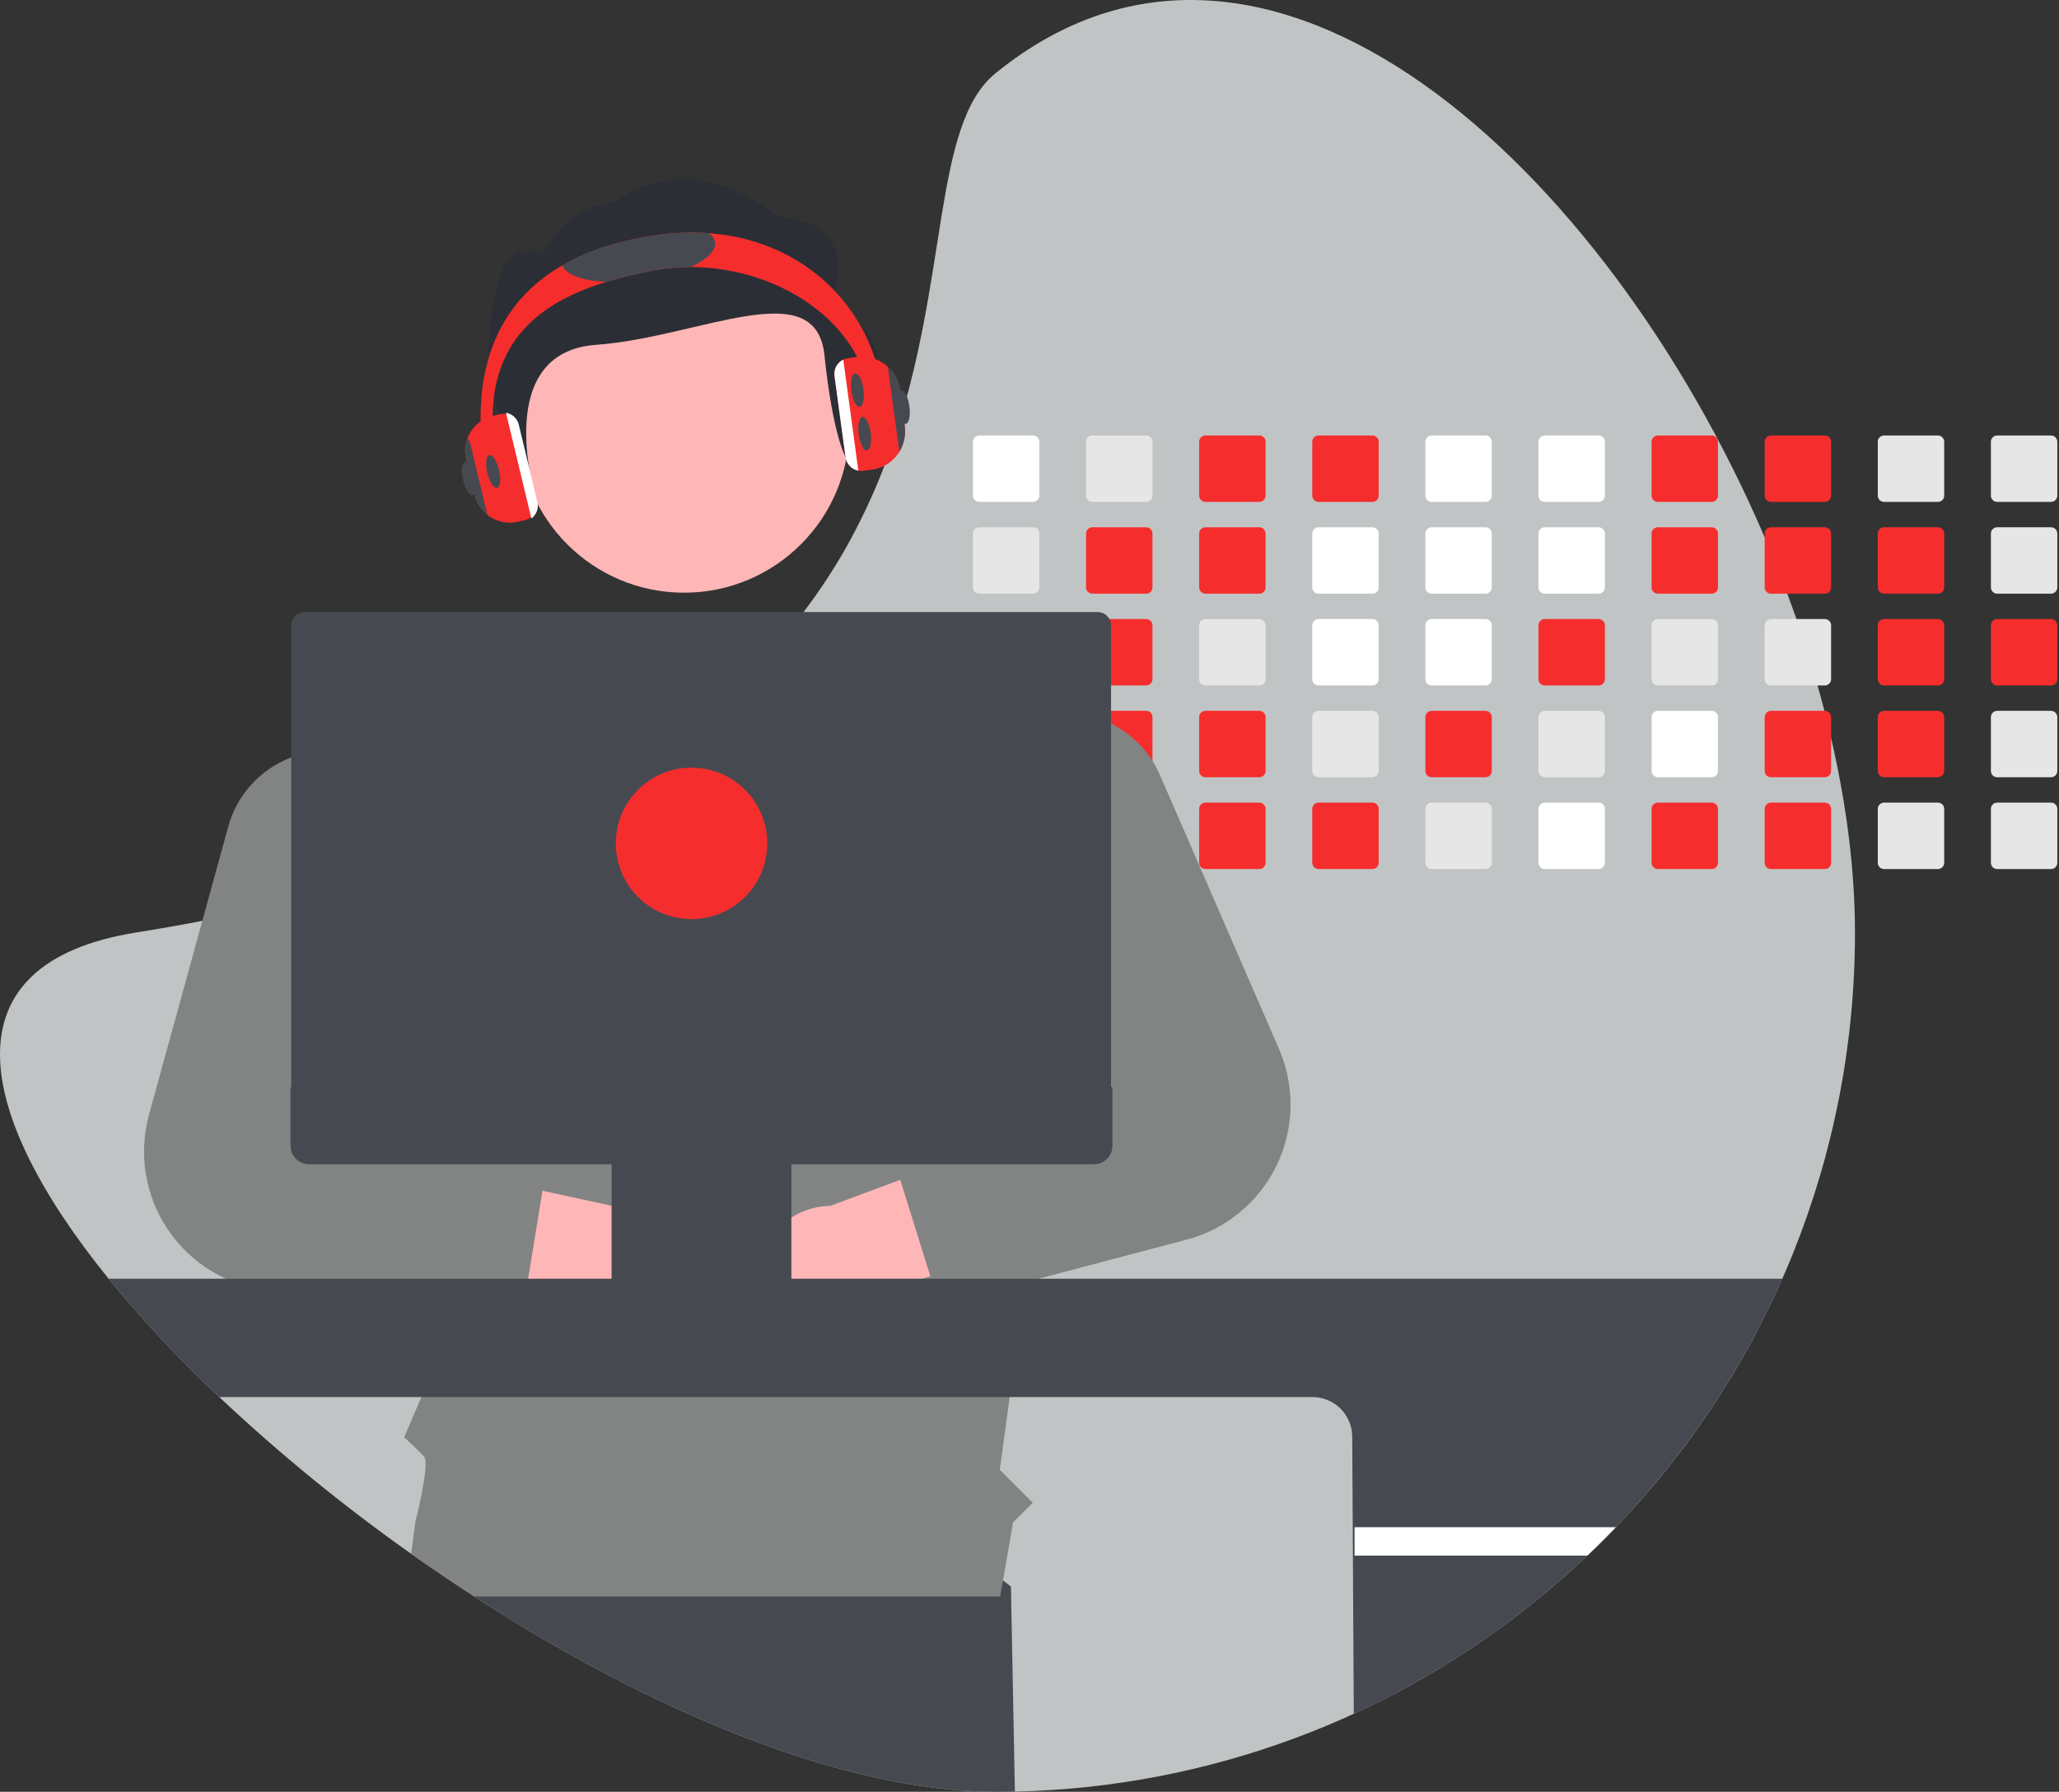 <svg width="532" height="463" viewBox="0 0 532 463" fill="none" xmlns="http://www.w3.org/2000/svg">
<rect x="0" y="0" width="532" height="463" fill="#333333" stroke="none"/>
<g clip-path="url(#clip0_114_205)">
<path d="M479.28 240.953C479.349 298.244 457.204 353.331 417.501 394.634C415.107 397.14 412.649 399.586 410.126 401.971C406.283 405.627 402.31 409.142 398.208 412.515C359.836 444.129 311.932 461.894 262.226 462.944C260.57 462.981 258.907 463 257.238 463C217.596 463 167.736 441.826 122.488 412.515C118.744 410.09 115.034 407.609 111.357 405.071C109.638 403.896 107.928 402.705 106.226 401.496C88.774 389.173 72.209 375.641 56.653 360.998C46.467 351.439 36.916 341.226 28.06 330.424C-6.707 287.538 -14.376 248.896 35.191 240.953C41.06 240.015 46.755 239.013 52.278 237.947C60.278 236.409 67.934 234.749 75.246 232.965C85.095 230.572 94.349 227.976 103.007 225.178C105.92 224.241 108.765 223.285 111.544 222.31C152.63 207.879 180.129 189.061 198.847 168.643C202.022 165.187 204.949 161.689 207.628 158.15C211.727 152.762 215.45 147.099 218.771 141.2C223.355 133.004 227.205 124.419 230.277 115.545L230.446 115.058C245.339 72.097 240.808 32.248 257.238 18.912C327.473 -38.105 414.913 43.092 455.956 138.844C458.024 143.669 459.97 148.523 461.793 153.406C462.612 155.587 463.401 157.773 464.161 159.962C466.161 165.668 467.976 171.389 469.605 177.124C470.23 179.311 470.826 181.497 471.392 183.68C471.999 186.036 472.58 188.386 473.117 190.736C477.111 207.941 479.28 224.91 479.28 240.953Z" fill="#C1C4C5"/>
<path d="M262.226 462.944C260.57 462.981 258.907 463 257.238 463C217.596 463 167.736 441.826 122.488 412.515C118.744 410.09 115.034 407.608 111.357 405.071L114.582 385.447L212.209 372.485L261.207 409.952L262.226 462.944Z" fill="#464A50"/>
<path d="M266.926 112.527H253.014C252.583 112.527 252.17 112.698 251.865 113.003C251.56 113.307 251.389 113.721 251.389 114.151V128.07C251.389 128.283 251.431 128.494 251.513 128.69C251.595 128.887 251.715 129.066 251.866 129.216C252.016 129.366 252.196 129.485 252.393 129.566C252.59 129.647 252.801 129.689 253.014 129.688H266.926C267.355 129.688 267.768 129.518 268.073 129.215C268.377 128.911 268.549 128.5 268.551 128.07V114.151C268.549 113.721 268.378 113.308 268.073 113.004C267.769 112.699 267.356 112.528 266.926 112.527Z" fill="white"/>
<path d="M266.926 136.244H253.014C252.583 136.245 252.17 136.416 251.865 136.72C251.56 137.025 251.389 137.438 251.389 137.869V151.787C251.389 152 251.431 152.211 251.513 152.408C251.595 152.605 251.715 152.783 251.866 152.934C252.016 153.084 252.196 153.203 252.393 153.284C252.59 153.365 252.801 153.407 253.014 153.406H266.926C267.355 153.406 267.768 153.236 268.073 152.933C268.377 152.629 268.549 152.217 268.551 151.787V137.869C268.549 137.439 268.378 137.026 268.073 136.722C267.769 136.417 267.356 136.246 266.926 136.244Z" fill="#E6E6E6"/>
<path d="M266.926 159.962H253.014C252.583 159.962 252.17 160.134 251.865 160.438C251.56 160.743 251.389 161.156 251.389 161.587V175.499C251.388 175.713 251.43 175.924 251.512 176.121C251.593 176.319 251.713 176.498 251.864 176.649C252.015 176.8 252.194 176.92 252.391 177.001C252.589 177.083 252.8 177.124 253.014 177.124H266.926C267.356 177.124 267.77 176.952 268.074 176.648C268.379 176.343 268.55 175.93 268.551 175.499V161.587C268.549 161.157 268.378 160.744 268.073 160.439C267.769 160.135 267.356 159.963 266.926 159.962Z" fill="#E6E6E6"/>
<path d="M268.526 185.017C268.456 184.643 268.258 184.305 267.966 184.061C267.674 183.816 267.306 183.682 266.926 183.68H253.014C252.583 183.68 252.17 183.851 251.865 184.156C251.56 184.461 251.389 184.874 251.389 185.305V199.217C251.388 199.43 251.43 199.642 251.512 199.839C251.593 200.036 251.713 200.216 251.864 200.367C252.015 200.518 252.194 200.637 252.391 200.719C252.589 200.8 252.8 200.842 253.014 200.842H266.926C267.356 200.842 267.77 200.67 268.074 200.366C268.379 200.061 268.55 199.648 268.551 199.217V185.305C268.552 185.208 268.543 185.112 268.526 185.017Z" fill="#E6E6E6"/>
<path d="M267.557 207.523C267.357 207.44 267.142 207.397 266.926 207.398H253.014C252.8 207.397 252.589 207.439 252.391 207.521C252.194 207.602 252.015 207.722 251.864 207.873C251.713 208.024 251.593 208.203 251.512 208.4C251.43 208.598 251.388 208.809 251.389 209.023V222.935C251.388 223.148 251.429 223.36 251.511 223.558C251.592 223.755 251.711 223.935 251.863 224.086C252.014 224.237 252.193 224.356 252.391 224.438C252.588 224.519 252.8 224.561 253.014 224.56H266.926C267.356 224.559 267.77 224.388 268.074 224.083C268.379 223.779 268.55 223.365 268.551 222.935V209.023C268.55 208.703 268.455 208.39 268.279 208.124C268.102 207.857 267.851 207.648 267.557 207.523Z" fill="#E6E6E6"/>
<path d="M296.149 112.527H282.237C281.807 112.527 281.393 112.698 281.089 113.003C280.784 113.307 280.613 113.721 280.613 114.151V128.07C280.613 128.283 280.655 128.494 280.737 128.69C280.819 128.887 280.938 129.066 281.089 129.216C281.24 129.366 281.419 129.485 281.616 129.566C281.813 129.647 282.024 129.689 282.237 129.688H296.149C296.579 129.688 296.992 129.518 297.296 129.215C297.601 128.911 297.773 128.5 297.774 128.07V114.151C297.773 113.721 297.602 113.308 297.297 113.004C296.993 112.699 296.58 112.528 296.149 112.527Z" fill="#E6E6E6"/>
<path d="M296.149 136.244H282.237C281.807 136.245 281.393 136.416 281.089 136.72C280.784 137.025 280.613 137.438 280.613 137.869V151.787C280.613 152 280.655 152.211 280.737 152.408C280.819 152.605 280.938 152.783 281.089 152.934C281.24 153.084 281.419 153.203 281.616 153.284C281.813 153.365 282.024 153.407 282.237 153.406H296.149C296.579 153.406 296.992 153.236 297.296 152.933C297.601 152.629 297.773 152.217 297.774 151.787V137.869C297.773 137.439 297.602 137.026 297.297 136.722C296.993 136.417 296.58 136.246 296.149 136.244Z" fill="#F62D2D"/>
<path d="M296.149 159.962H282.237C281.807 159.962 281.393 160.134 281.089 160.438C280.784 160.743 280.613 161.156 280.613 161.587V175.499C280.612 175.713 280.654 175.924 280.735 176.121C280.817 176.319 280.937 176.498 281.088 176.649C281.239 176.8 281.418 176.92 281.615 177.001C281.812 177.083 282.024 177.124 282.237 177.124H296.149C296.58 177.124 296.993 176.952 297.298 176.648C297.603 176.343 297.774 175.93 297.774 175.499V161.587C297.773 161.157 297.602 160.744 297.297 160.439C296.993 160.135 296.58 159.963 296.149 159.962Z" fill="#F62D2D"/>
<path d="M296.149 183.68H282.237C281.897 183.68 281.565 183.788 281.289 183.987C281.013 184.187 280.807 184.469 280.7 184.792C280.642 184.957 280.613 185.13 280.613 185.305V199.217C280.612 199.43 280.654 199.642 280.735 199.839C280.817 200.036 280.937 200.216 281.088 200.367C281.238 200.518 281.418 200.637 281.615 200.719C281.812 200.8 282.024 200.842 282.237 200.842H296.149C296.58 200.842 296.993 200.67 297.298 200.366C297.603 200.061 297.774 199.648 297.774 199.217V185.305C297.773 184.874 297.601 184.462 297.297 184.157C296.993 183.853 296.58 183.681 296.149 183.68Z" fill="#F62D2D"/>
<path d="M296.149 207.398H282.237C282.024 207.397 281.812 207.439 281.615 207.521C281.418 207.602 281.239 207.722 281.088 207.873C280.937 208.024 280.817 208.203 280.735 208.4C280.654 208.598 280.612 208.809 280.613 209.023V222.935C280.612 223.148 280.654 223.36 280.735 223.557C280.817 223.754 280.937 223.934 281.088 224.085C281.239 224.236 281.418 224.355 281.615 224.437C281.812 224.518 282.024 224.56 282.237 224.56H296.149C296.58 224.559 296.994 224.388 297.298 224.083C297.603 223.779 297.774 223.365 297.774 222.935V209.023C297.774 208.592 297.603 208.179 297.298 207.874C296.994 207.569 296.58 207.398 296.149 207.398Z" fill="#E6E6E6"/>
<path d="M325.373 112.527H311.461C311.03 112.527 310.617 112.698 310.313 113.003C310.008 113.307 309.837 113.721 309.836 114.151V128.07C309.837 128.283 309.879 128.494 309.961 128.69C310.042 128.887 310.162 129.066 310.313 129.216C310.464 129.366 310.643 129.485 310.84 129.566C311.037 129.647 311.248 129.689 311.461 129.688H325.373C325.803 129.688 326.216 129.518 326.52 129.215C326.825 128.911 326.997 128.5 326.998 128.07V114.151C326.997 113.721 326.825 113.308 326.521 113.004C326.216 112.699 325.804 112.528 325.373 112.527Z" fill="#F62D2D"/>
<path d="M325.373 136.244H311.461C311.03 136.245 310.617 136.416 310.313 136.72C310.008 137.025 309.837 137.438 309.836 137.869V151.787C309.837 152 309.879 152.211 309.961 152.408C310.042 152.605 310.162 152.783 310.313 152.934C310.464 153.084 310.643 153.203 310.84 153.284C311.037 153.365 311.248 153.407 311.461 153.406H325.373C325.803 153.406 326.216 153.236 326.52 152.933C326.825 152.629 326.997 152.217 326.998 151.787V137.869C326.997 137.439 326.825 137.026 326.521 136.722C326.216 136.417 325.804 136.246 325.373 136.244Z" fill="#F62D2D"/>
<path d="M325.373 159.962H311.461C311.03 159.962 310.617 160.134 310.313 160.438C310.008 160.743 309.837 161.156 309.836 161.587V175.499C309.836 175.713 309.878 175.924 309.959 176.121C310.041 176.319 310.16 176.498 310.311 176.649C310.462 176.8 310.642 176.92 310.839 177.001C311.036 177.083 311.248 177.124 311.461 177.124H325.373C325.804 177.124 326.217 176.952 326.522 176.648C326.827 176.343 326.998 175.93 326.998 175.499V161.587C326.997 161.157 326.825 160.744 326.521 160.439C326.216 160.135 325.804 159.963 325.373 159.962Z" fill="#E6E6E6"/>
<path d="M325.373 183.68H311.461C311.03 183.68 310.617 183.851 310.313 184.156C310.008 184.461 309.837 184.874 309.836 185.305V199.217C309.836 199.43 309.878 199.642 309.959 199.839C310.041 200.036 310.16 200.216 310.311 200.367C310.462 200.518 310.642 200.637 310.839 200.719C311.036 200.8 311.248 200.842 311.461 200.842H325.373C325.804 200.842 326.217 200.67 326.522 200.366C326.827 200.061 326.998 199.648 326.998 199.217V185.305C326.997 184.874 326.825 184.462 326.521 184.157C326.216 183.853 325.804 183.681 325.373 183.68Z" fill="#F62D2D"/>
<path d="M325.373 207.398H311.461C311.248 207.397 311.036 207.439 310.839 207.521C310.642 207.602 310.462 207.722 310.311 207.873C310.16 208.024 310.041 208.203 309.959 208.4C309.878 208.598 309.836 208.809 309.836 209.023V222.935C309.836 223.148 309.878 223.36 309.959 223.557C310.041 223.754 310.16 223.934 310.311 224.085C310.462 224.236 310.642 224.355 310.839 224.437C311.036 224.518 311.248 224.56 311.461 224.56H325.373C325.804 224.559 326.217 224.388 326.522 224.083C326.827 223.779 326.998 223.365 326.998 222.935V209.023C326.998 208.592 326.827 208.179 326.522 207.874C326.217 207.569 325.804 207.398 325.373 207.398Z" fill="#F62D2D"/>
<path d="M354.597 112.527H340.685C340.254 112.527 339.841 112.698 339.536 113.003C339.232 113.307 339.06 113.721 339.06 114.151V128.07C339.06 128.283 339.103 128.494 339.184 128.69C339.266 128.887 339.386 129.066 339.537 129.216C339.688 129.366 339.867 129.485 340.064 129.566C340.261 129.648 340.472 129.689 340.685 129.688H354.597C355.027 129.688 355.439 129.518 355.744 129.215C356.049 128.911 356.221 128.5 356.222 128.07V114.151C356.221 113.721 356.049 113.308 355.745 113.004C355.44 112.699 355.028 112.528 354.597 112.527Z" fill="#F62D2D"/>
<path d="M354.597 136.244H340.685C340.254 136.245 339.841 136.416 339.536 136.72C339.232 137.025 339.06 137.438 339.06 137.869V151.787C339.06 152 339.103 152.211 339.184 152.408C339.266 152.605 339.386 152.783 339.537 152.934C339.688 153.084 339.867 153.203 340.064 153.284C340.261 153.365 340.472 153.407 340.685 153.406H354.597C355.027 153.406 355.439 153.236 355.744 152.933C356.049 152.629 356.221 152.217 356.222 151.787V137.869C356.221 137.439 356.049 137.026 355.745 136.722C355.44 136.417 355.028 136.246 354.597 136.244Z" fill="white"/>
<path d="M354.597 159.962H340.685C340.254 159.962 339.841 160.134 339.536 160.438C339.232 160.743 339.06 161.156 339.06 161.587V175.499C339.06 175.713 339.102 175.924 339.183 176.121C339.265 176.319 339.384 176.498 339.535 176.649C339.686 176.8 339.865 176.92 340.063 177.001C340.26 177.083 340.472 177.124 340.685 177.124H354.597C355.028 177.124 355.441 176.952 355.746 176.648C356.051 176.343 356.222 175.93 356.222 175.499V161.587C356.221 161.157 356.049 160.744 355.745 160.439C355.44 160.135 355.028 159.963 354.597 159.962Z" fill="white"/>
<path d="M354.597 183.68H340.685C340.254 183.68 339.841 183.851 339.536 184.156C339.232 184.461 339.06 184.874 339.06 185.305V199.217C339.06 199.43 339.102 199.642 339.183 199.839C339.265 200.036 339.384 200.216 339.535 200.367C339.686 200.518 339.865 200.637 340.063 200.719C340.26 200.8 340.472 200.842 340.685 200.842H354.597C355.028 200.842 355.441 200.67 355.746 200.366C356.051 200.061 356.222 199.648 356.222 199.217V185.305C356.221 184.874 356.049 184.462 355.745 184.157C355.44 183.853 355.028 183.681 354.597 183.68Z" fill="#E6E6E6"/>
<path d="M354.597 207.398H340.685C340.472 207.397 340.26 207.439 340.063 207.521C339.865 207.602 339.686 207.722 339.535 207.873C339.384 208.024 339.265 208.203 339.183 208.4C339.102 208.598 339.06 208.809 339.06 209.023V222.935C339.06 223.148 339.102 223.36 339.183 223.557C339.265 223.754 339.384 223.934 339.535 224.085C339.686 224.236 339.865 224.355 340.063 224.437C340.26 224.518 340.472 224.56 340.685 224.56H354.597C355.028 224.559 355.441 224.388 355.746 224.083C356.051 223.779 356.222 223.365 356.222 222.935V209.023C356.222 208.592 356.051 208.179 355.746 207.874C355.441 207.569 355.028 207.398 354.597 207.398Z" fill="#F62D2D"/>
<path d="M383.821 112.527H369.903C369.473 112.528 369.061 112.7 368.758 113.004C368.454 113.309 368.284 113.721 368.284 114.151V128.07C368.284 128.499 368.455 128.911 368.758 129.214C369.062 129.518 369.473 129.688 369.903 129.688H383.821C384.251 129.688 384.663 129.518 384.968 129.215C385.272 128.911 385.444 128.5 385.446 128.07V114.151C385.445 113.721 385.273 113.308 384.969 113.004C384.664 112.699 384.251 112.528 383.821 112.527Z" fill="white"/>
<path d="M383.821 136.244H369.903C369.473 136.246 369.061 136.418 368.758 136.722C368.454 137.027 368.284 137.439 368.284 137.869V151.787C368.284 152.217 368.455 152.628 368.758 152.932C369.062 153.235 369.473 153.406 369.903 153.406H383.821C384.251 153.406 384.663 153.236 384.968 152.933C385.273 152.629 385.444 152.217 385.446 151.787V137.869C385.445 137.439 385.273 137.026 384.969 136.722C384.664 136.417 384.251 136.246 383.821 136.244Z" fill="white"/>
<path d="M383.821 159.962H369.903C369.473 159.964 369.061 160.135 368.758 160.44C368.454 160.745 368.284 161.157 368.284 161.587V175.499C368.283 175.712 368.325 175.923 368.406 176.12C368.487 176.317 368.606 176.496 368.756 176.647C368.907 176.798 369.085 176.918 369.282 177C369.479 177.081 369.69 177.124 369.903 177.124H383.821C384.252 177.124 384.665 176.952 384.97 176.648C385.274 176.343 385.446 175.93 385.446 175.499V161.587C385.445 161.157 385.273 160.744 384.969 160.439C384.664 160.135 384.251 159.963 383.821 159.962Z" fill="white"/>
<path d="M383.821 183.68H369.903C369.473 183.681 369.061 183.853 368.758 184.158C368.454 184.462 368.284 184.875 368.284 185.305V199.217C368.283 199.43 368.325 199.641 368.406 199.838C368.487 200.035 368.606 200.214 368.756 200.365C368.907 200.516 369.085 200.636 369.282 200.717C369.479 200.799 369.69 200.842 369.903 200.842H383.821C384.252 200.842 384.665 200.67 384.97 200.366C385.274 200.061 385.446 199.648 385.446 199.217V185.305C385.445 184.874 385.273 184.462 384.969 184.157C384.664 183.853 384.251 183.681 383.821 183.68Z" fill="#F62D2D"/>
<path d="M383.821 207.398H369.903C369.69 207.398 369.479 207.44 369.282 207.522C369.085 207.604 368.907 207.724 368.756 207.875C368.606 208.025 368.487 208.205 368.406 208.402C368.325 208.599 368.283 208.81 368.284 209.023V222.935C368.283 223.148 368.325 223.359 368.406 223.556C368.487 223.753 368.606 223.932 368.756 224.083C368.907 224.234 369.085 224.353 369.282 224.435C369.479 224.517 369.69 224.559 369.903 224.56H383.821C384.252 224.559 384.665 224.388 384.97 224.083C385.274 223.779 385.446 223.365 385.446 222.935V209.023C385.446 208.592 385.274 208.179 384.97 207.874C384.665 207.569 384.252 207.398 383.821 207.398Z" fill="#E6E6E6"/>
<path d="M413.045 112.527H399.127C398.697 112.528 398.285 112.7 397.981 113.004C397.678 113.309 397.508 113.721 397.508 114.151V128.07C397.508 128.499 397.678 128.911 397.982 129.214C398.286 129.518 398.697 129.688 399.127 129.688H413.045C413.475 129.688 413.887 129.518 414.192 129.215C414.496 128.911 414.668 128.5 414.67 128.07V114.151C414.668 113.721 414.497 113.308 414.192 113.004C413.888 112.699 413.475 112.528 413.045 112.527Z" fill="white"/>
<path d="M413.045 136.244H399.127C398.697 136.246 398.285 136.418 397.981 136.722C397.678 137.027 397.508 137.439 397.508 137.869V151.787C397.508 152.217 397.678 152.628 397.982 152.932C398.286 153.235 398.697 153.406 399.127 153.406H413.045C413.475 153.406 413.887 153.236 414.192 152.933C414.496 152.629 414.668 152.217 414.67 151.787V137.869C414.668 137.439 414.497 137.026 414.192 136.722C413.888 136.417 413.475 136.246 413.045 136.244Z" fill="white"/>
<path d="M413.045 159.962H399.127C398.697 159.964 398.285 160.135 397.981 160.44C397.678 160.745 397.508 161.157 397.508 161.587V175.499C397.507 175.712 397.549 175.923 397.63 176.12C397.711 176.317 397.83 176.496 397.98 176.647C398.131 176.798 398.309 176.918 398.506 177C398.703 177.081 398.914 177.124 399.127 177.124H413.045C413.476 177.124 413.889 176.952 414.194 176.648C414.498 176.343 414.67 175.93 414.67 175.499V161.587C414.668 161.157 414.497 160.744 414.192 160.439C413.888 160.135 413.475 159.963 413.045 159.962Z" fill="#F62D2D"/>
<path d="M413.045 183.68H399.127C398.697 183.681 398.285 183.853 397.981 184.158C397.678 184.462 397.508 184.875 397.508 185.305V199.217C397.507 199.43 397.549 199.641 397.63 199.838C397.711 200.035 397.83 200.214 397.98 200.365C398.131 200.516 398.309 200.636 398.506 200.717C398.703 200.799 398.914 200.842 399.127 200.842H413.045C413.476 200.842 413.889 200.67 414.194 200.366C414.498 200.061 414.67 199.648 414.67 199.217V185.305C414.668 184.874 414.497 184.462 414.192 184.157C413.888 183.853 413.475 183.681 413.045 183.68Z" fill="#E6E6E6"/>
<path d="M413.045 207.398H399.127C398.914 207.398 398.703 207.44 398.506 207.522C398.309 207.604 398.131 207.724 397.98 207.875C397.83 208.025 397.711 208.205 397.63 208.402C397.549 208.599 397.507 208.81 397.508 209.023V222.935C397.507 223.148 397.549 223.359 397.63 223.556C397.711 223.753 397.83 223.932 397.98 224.083C398.131 224.234 398.309 224.353 398.506 224.435C398.703 224.517 398.914 224.559 399.127 224.56H413.045C413.476 224.559 413.889 224.388 414.194 224.083C414.498 223.779 414.67 223.365 414.67 222.935V209.023C414.67 208.592 414.498 208.179 414.194 207.874C413.889 207.569 413.476 207.398 413.045 207.398Z" fill="white"/>
<path d="M442.269 112.527H428.35C427.92 112.528 427.509 112.7 427.205 113.004C426.902 113.309 426.732 113.721 426.732 114.151V128.07C426.732 128.499 426.902 128.911 427.206 129.214C427.509 129.518 427.921 129.688 428.35 129.688H442.269C442.698 129.688 443.111 129.518 443.416 129.215C443.72 128.911 443.892 128.5 443.894 128.07V114.151C443.892 113.721 443.721 113.308 443.416 113.004C443.112 112.699 442.699 112.528 442.269 112.527Z" fill="#F62D2D"/>
<path d="M442.269 136.244H428.35C427.92 136.246 427.509 136.418 427.205 136.722C426.902 137.027 426.731 137.439 426.732 137.869V151.787C426.732 152.217 426.902 152.628 427.206 152.932C427.509 153.235 427.921 153.406 428.35 153.406H442.269C442.698 153.406 443.111 153.236 443.416 152.933C443.72 152.629 443.892 152.217 443.894 151.787V137.869C443.892 137.439 443.721 137.026 443.416 136.722C443.112 136.417 442.699 136.246 442.269 136.244Z" fill="#F62D2D"/>
<path d="M442.269 159.962H428.35C427.92 159.964 427.509 160.135 427.205 160.44C426.902 160.745 426.732 161.157 426.732 161.587V175.499C426.731 175.712 426.772 175.923 426.854 176.12C426.935 176.317 427.054 176.496 427.204 176.647C427.354 176.798 427.533 176.918 427.73 177C427.926 177.081 428.137 177.124 428.35 177.124H442.269C442.699 177.124 443.113 176.952 443.417 176.648C443.722 176.343 443.893 175.93 443.894 175.499V161.587C443.892 161.157 443.721 160.744 443.416 160.439C443.112 160.135 442.699 159.963 442.269 159.962Z" fill="#E6E6E6"/>
<path d="M442.269 183.68H428.35C427.92 183.681 427.509 183.853 427.205 184.158C426.902 184.462 426.732 184.875 426.732 185.305V199.217C426.731 199.43 426.772 199.641 426.854 199.838C426.935 200.035 427.054 200.214 427.204 200.365C427.354 200.516 427.533 200.636 427.73 200.717C427.926 200.799 428.137 200.842 428.35 200.842H442.269C442.699 200.842 443.113 200.67 443.417 200.366C443.722 200.061 443.893 199.648 443.894 199.217V185.305C443.892 184.874 443.721 184.462 443.416 184.157C443.112 183.853 442.699 183.681 442.269 183.68Z" fill="white"/>
<path d="M442.269 207.398H428.35C428.137 207.398 427.926 207.44 427.73 207.522C427.533 207.604 427.354 207.724 427.204 207.875C427.054 208.025 426.935 208.205 426.854 208.402C426.772 208.599 426.731 208.81 426.732 209.023V222.935C426.731 223.148 426.772 223.359 426.854 223.556C426.935 223.753 427.054 223.932 427.204 224.083C427.354 224.234 427.533 224.353 427.73 224.435C427.926 224.517 428.137 224.559 428.35 224.56H442.269C442.699 224.559 443.113 224.388 443.417 224.083C443.722 223.779 443.893 223.365 443.894 222.935V209.023C443.893 208.592 443.722 208.179 443.417 207.874C443.113 207.569 442.699 207.398 442.269 207.398Z" fill="#F62D2D"/>
<path d="M471.492 112.527H457.574C457.144 112.528 456.732 112.7 456.429 113.004C456.126 113.309 455.955 113.721 455.955 114.151V128.07C455.956 128.499 456.126 128.911 456.43 129.214C456.733 129.518 457.145 129.688 457.574 129.688H471.492C471.922 129.688 472.335 129.518 472.639 129.215C472.944 128.911 473.116 128.5 473.117 128.07V114.151C473.116 113.721 472.944 113.308 472.64 113.004C472.335 112.699 471.923 112.528 471.492 112.527Z" fill="#F62D2D"/>
<path d="M471.492 136.244H457.574C457.144 136.246 456.732 136.418 456.429 136.722C456.126 137.027 455.955 137.439 455.955 137.869V151.787C455.956 152.217 456.126 152.628 456.43 152.932C456.733 153.235 457.145 153.406 457.574 153.406H471.492C471.922 153.406 472.335 153.236 472.639 152.933C472.944 152.629 473.116 152.217 473.117 151.787V137.869C473.116 137.439 472.944 137.026 472.64 136.722C472.335 136.417 471.923 136.246 471.492 136.244Z" fill="#F62D2D"/>
<path d="M471.492 159.962H457.574C457.144 159.964 456.732 160.135 456.429 160.44C456.126 160.745 455.955 161.157 455.955 161.587V175.499C455.955 175.712 455.996 175.923 456.077 176.12C456.158 176.317 456.278 176.496 456.428 176.647C456.578 176.798 456.757 176.918 456.954 177C457.15 177.081 457.361 177.124 457.574 177.124H471.492C471.923 177.124 472.336 176.952 472.641 176.648C472.946 176.343 473.117 175.93 473.117 175.499V161.587C473.116 161.157 472.944 160.744 472.64 160.439C472.336 160.135 471.923 159.963 471.492 159.962Z" fill="#E6E6E6"/>
<path d="M471.492 183.68H457.574C457.144 183.681 456.732 183.853 456.429 184.158C456.126 184.462 455.955 184.875 455.955 185.305V199.217C455.955 199.43 455.996 199.641 456.077 199.838C456.158 200.035 456.278 200.214 456.428 200.365C456.578 200.516 456.757 200.636 456.954 200.717C457.15 200.799 457.361 200.842 457.574 200.842H471.492C471.923 200.842 472.336 200.67 472.641 200.366C472.946 200.061 473.117 199.648 473.117 199.217V185.305C473.116 184.874 472.944 184.462 472.64 184.157C472.335 183.853 471.923 183.681 471.492 183.68Z" fill="#F62D2D"/>
<path d="M471.492 207.398H457.574C457.361 207.398 457.15 207.44 456.954 207.522C456.757 207.604 456.578 207.724 456.428 207.875C456.278 208.025 456.158 208.205 456.077 208.402C455.996 208.599 455.955 208.81 455.955 209.023V222.935C455.955 223.148 455.996 223.359 456.077 223.556C456.158 223.753 456.278 223.932 456.428 224.083C456.578 224.234 456.757 224.353 456.954 224.435C457.15 224.517 457.361 224.559 457.574 224.56H471.492C471.923 224.559 472.336 224.388 472.641 224.083C472.946 223.779 473.117 223.365 473.117 222.935V209.023C473.117 208.592 472.946 208.179 472.641 207.874C472.336 207.569 471.923 207.398 471.492 207.398Z" fill="#F62D2D"/>
<path d="M500.716 112.527H486.798C486.368 112.528 485.956 112.7 485.653 113.004C485.349 113.309 485.179 113.721 485.179 114.151V128.07C485.179 128.499 485.35 128.911 485.654 129.214C485.957 129.518 486.369 129.688 486.798 129.688H500.716C501.146 129.688 501.559 129.518 501.863 129.215C502.168 128.911 502.34 128.5 502.341 128.07V114.151C502.34 113.721 502.168 113.308 501.864 113.004C501.559 112.699 501.147 112.528 500.716 112.527Z" fill="#E6E6E6"/>
<path d="M500.716 136.244H486.798C486.368 136.246 485.956 136.418 485.653 136.722C485.349 137.027 485.179 137.439 485.179 137.869V151.787C485.179 152.217 485.35 152.628 485.654 152.932C485.957 153.235 486.369 153.406 486.798 153.406H500.716C501.146 153.406 501.559 153.236 501.863 152.933C502.168 152.629 502.34 152.217 502.341 151.787V137.869C502.34 137.439 502.168 137.026 501.864 136.722C501.559 136.417 501.147 136.246 500.716 136.244Z" fill="#F62D2D"/>
<path d="M500.716 159.962H486.798C486.368 159.964 485.956 160.135 485.653 160.44C485.349 160.745 485.179 161.157 485.179 161.587V175.499C485.179 175.712 485.22 175.923 485.301 176.12C485.382 176.317 485.501 176.496 485.652 176.647C485.802 176.798 485.981 176.918 486.177 177C486.374 177.081 486.585 177.124 486.798 177.124H500.716C501.147 177.124 501.56 176.952 501.865 176.648C502.17 176.343 502.341 175.93 502.341 175.499V161.587C502.34 161.157 502.168 160.744 501.864 160.439C501.559 160.135 501.147 159.963 500.716 159.962Z" fill="#F62D2D"/>
<path d="M500.716 183.68H486.798C486.368 183.681 485.956 183.853 485.653 184.158C485.349 184.462 485.179 184.875 485.179 185.305V199.217C485.179 199.43 485.22 199.641 485.301 199.838C485.382 200.035 485.501 200.214 485.652 200.365C485.802 200.516 485.981 200.636 486.177 200.717C486.374 200.799 486.585 200.842 486.798 200.842H500.716C501.147 200.842 501.56 200.67 501.865 200.366C502.17 200.061 502.341 199.648 502.341 199.217V185.305C502.34 184.874 502.168 184.462 501.864 184.157C501.559 183.853 501.147 183.681 500.716 183.68Z" fill="#F62D2D"/>
<path d="M500.716 207.398H486.798C486.585 207.398 486.374 207.44 486.177 207.522C485.981 207.604 485.802 207.724 485.652 207.875C485.501 208.025 485.382 208.205 485.301 208.402C485.22 208.599 485.179 208.81 485.179 209.023V222.935C485.179 223.148 485.22 223.359 485.301 223.556C485.382 223.753 485.501 223.932 485.652 224.083C485.802 224.234 485.981 224.353 486.177 224.435C486.374 224.517 486.585 224.559 486.798 224.56H500.716C501.147 224.559 501.56 224.388 501.865 224.083C502.17 223.779 502.341 223.365 502.341 222.935V209.023C502.341 208.592 502.17 208.179 501.865 207.874C501.56 207.569 501.147 207.398 500.716 207.398Z" fill="#E6E6E6"/>
<path d="M529.94 112.527H516.022C515.592 112.528 515.18 112.7 514.877 113.004C514.573 113.309 514.403 113.721 514.403 114.151V128.07C514.403 128.499 514.574 128.911 514.877 129.214C515.181 129.518 515.593 129.688 516.022 129.688H529.94C530.37 129.688 530.782 129.518 531.087 129.215C531.392 128.911 531.564 128.5 531.565 128.07V114.151C531.564 113.721 531.392 113.308 531.088 113.004C530.783 112.699 530.371 112.528 529.94 112.527Z" fill="#E6E6E6"/>
<path d="M529.94 136.244H516.022C515.592 136.246 515.18 136.418 514.877 136.722C514.573 137.027 514.403 137.439 514.403 137.869V151.787C514.403 152.217 514.574 152.628 514.877 152.932C515.181 153.235 515.593 153.406 516.022 153.406H529.94C530.37 153.406 530.782 153.236 531.087 152.933C531.392 152.629 531.564 152.217 531.565 151.787V137.869C531.564 137.439 531.392 137.026 531.088 136.722C530.783 136.417 530.371 136.246 529.94 136.244Z" fill="#E6E6E6"/>
<path d="M529.94 159.962H516.022C515.592 159.964 515.18 160.136 514.877 160.44C514.573 160.745 514.403 161.157 514.403 161.587V175.499C514.403 175.712 514.444 175.923 514.525 176.12C514.606 176.317 514.725 176.496 514.876 176.647C515.026 176.798 515.205 176.918 515.401 177C515.598 177.081 515.809 177.124 516.022 177.124H529.94C530.371 177.124 530.784 176.952 531.089 176.648C531.394 176.343 531.565 175.93 531.565 175.499V161.587C531.564 161.157 531.392 160.744 531.088 160.439C530.783 160.135 530.371 159.963 529.94 159.962Z" fill="#F62D2D"/>
<path d="M529.94 183.68H516.022C515.592 183.681 515.18 183.853 514.877 184.158C514.573 184.462 514.403 184.875 514.403 185.305V199.217C514.403 199.43 514.444 199.641 514.525 199.838C514.606 200.035 514.725 200.214 514.876 200.365C515.026 200.516 515.205 200.636 515.401 200.717C515.598 200.799 515.809 200.842 516.022 200.842H529.94C530.371 200.842 530.784 200.67 531.089 200.366C531.394 200.061 531.565 199.648 531.565 199.217V185.305C531.564 184.874 531.392 184.462 531.088 184.157C530.783 183.853 530.371 183.681 529.94 183.68Z" fill="#E6E6E6"/>
<path d="M529.94 207.398H516.022C515.809 207.398 515.598 207.44 515.401 207.522C515.205 207.604 515.026 207.724 514.876 207.875C514.725 208.025 514.606 208.205 514.525 208.402C514.444 208.599 514.403 208.81 514.403 209.023V222.935C514.403 223.148 514.444 223.359 514.525 223.556C514.606 223.753 514.725 223.932 514.876 224.083C515.026 224.234 515.205 224.353 515.401 224.435C515.598 224.517 515.809 224.559 516.022 224.56H529.94C530.371 224.559 530.784 224.388 531.089 224.083C531.394 223.779 531.565 223.365 531.565 222.935V209.023C531.565 208.592 531.394 208.179 531.089 207.874C530.784 207.569 530.371 207.398 529.94 207.398Z" fill="#E6E6E6"/>
<path d="M210.05 412.515H209.663L209.994 412.472L210.05 412.515Z" fill="#2F2E41"/>
<path d="M176.752 153.153C200.334 153.153 219.451 134.036 219.451 110.454C219.451 86.871 200.334 67.754 176.752 67.754C153.17 67.754 134.052 86.871 134.052 110.454C134.052 134.036 153.17 153.153 176.752 153.153Z" fill="#FFB6B6"/>
<path d="M214.145 79.147C214.145 79.147 225.313 57.797 200.743 55.856C200.743 55.856 179.797 36.856 158.448 52.383C158.448 52.383 146.802 52.383 140.434 65.561C140.434 65.561 131.275 62.087 129.263 71.383C129.263 71.383 122.561 90.792 129.263 108.26C135.964 125.728 138.191 127.669 138.191 127.669C138.191 127.669 127.178 91.047 153.984 89.106C180.789 87.165 210.785 70.413 213.019 91.763C215.253 113.112 218.615 118.373 218.615 118.373C218.615 118.373 239.833 87.881 214.145 79.147Z" fill="#2B2F35"/>
<path d="M287.206 215.685L287.068 216.41L285.525 224.56L274.856 280.932L274.225 284.251L272.9 291.269L271.088 300.844L267.069 322.062L265.919 328.143L265.488 330.424L265.338 331.224L264.144 337.518L263.782 339.417L260.87 360.998L258.326 379.803L266.838 388.315L261.763 393.39L258.432 412.471L258.438 412.515H122.488C116.988 408.952 111.567 405.279 106.226 401.496L107.345 393.122C107.345 393.122 111.194 378.166 109.576 376.378C107.963 374.591 104.426 371.397 104.426 371.397L108.882 360.998L109.501 359.554L108.463 338.036L108.438 337.518L108.095 330.424L108.051 329.512L107.982 328.143L106.663 300.844L106.638 300.394L106.238 292.119L105.863 284.251L105.701 280.932L104.095 247.727L103.007 225.178L102.057 205.548L105.876 204.254L146.718 190.373L163.636 168.38L198.847 168.643L216.084 168.774L244.845 195.448L251.389 198.573L251.439 198.598L256.132 200.842L268.032 206.523L280.613 212.535L287.069 215.616L287.206 215.685Z" fill="#828484"/>
<path d="M168.186 348.455C165.606 349.455 162.838 349.877 160.077 349.691C157.316 349.505 154.63 348.716 152.207 347.379C149.784 346.043 147.683 344.191 146.053 341.955C144.423 339.719 143.303 337.153 142.772 334.437L76.176 324.989L99.327 298.801L159.019 311.788C163.64 311.199 168.317 312.325 172.164 314.953C176.01 317.582 178.759 321.53 179.889 326.05C181.019 330.57 180.452 335.347 178.295 339.476C176.138 343.606 172.541 346.801 168.186 348.455Z" fill="#FFB6B6"/>
<path d="M138.493 300.844C137.26 299.28 135.513 298.202 133.562 297.8L106.238 292.119L103.432 291.538C101.801 291.198 100.261 290.517 98.911 289.54C97.562 288.563 96.434 287.312 95.601 285.87C94.737 284.355 94.215 282.67 94.07 280.932C93.94 279.352 94.129 277.763 94.626 276.257L104.095 247.727L110.238 229.216C110.983 226.983 111.422 224.66 111.544 222.31C111.887 215.805 109.874 209.396 105.876 204.254C102.36 199.735 97.485 196.466 91.969 194.931C86.453 193.396 80.59 193.676 75.246 195.729C75.09 195.786 74.927 195.848 74.771 195.911C70.938 197.441 67.514 199.842 64.768 202.923C62.023 206.005 60.032 209.683 58.953 213.666L52.278 237.946L38.51 288.001C37.131 293.016 36.853 298.269 37.693 303.402C38.534 308.535 40.473 313.425 43.379 317.738C46.285 322.052 50.088 325.687 54.529 328.394C58.97 331.101 63.943 332.817 69.109 333.424L108.463 338.036L126.675 340.174C128.781 340.427 130.905 339.877 132.624 338.634C134.342 337.392 135.53 335.547 135.95 333.468C135.979 333.354 136.002 333.24 136.018 333.124L136.456 330.424L140.162 307.687L140.199 307.456C140.392 306.296 140.34 305.108 140.047 303.969C139.753 302.831 139.224 301.766 138.493 300.844Z" fill="#828484"/>
<path d="M210.606 349.184C213.301 349.81 216.101 349.837 218.808 349.264C221.515 348.69 224.064 347.53 226.274 345.866C228.484 344.201 230.303 342.072 231.601 339.628C232.899 337.184 233.646 334.486 233.789 331.722L298.387 312.977L271.775 290.316L214.511 311.591C209.853 311.659 205.381 313.433 201.944 316.578C198.506 319.723 196.342 324.019 195.86 328.653C195.379 333.287 196.614 337.936 199.332 341.72C202.049 345.505 206.061 348.16 210.606 349.184Z" fill="#FFB6B6"/>
<path d="M330.461 271.045L299.737 200.336C297.224 194.53 292.736 189.803 287.068 186.992C285.317 186.13 283.477 185.459 281.581 184.992C281.287 184.917 280.994 184.849 280.7 184.792C276.68 183.915 272.51 183.992 268.526 185.017C264.883 185.953 261.479 187.646 258.534 189.986C255.59 192.326 253.172 195.261 251.439 198.598C251.42 198.626 251.403 198.655 251.389 198.685C249.452 202.432 248.422 206.581 248.382 210.798C248.342 215.015 249.292 219.183 251.157 222.966L251.539 223.728L273.25 267.333C273.992 268.824 274.409 270.455 274.476 272.119C274.543 273.783 274.257 275.442 273.637 276.987C273.018 278.533 272.078 279.93 270.881 281.087C269.683 282.244 268.254 283.135 266.688 283.701L265.163 284.251L237.739 294.157C235.681 294.891 233.989 296.395 233.018 298.352C232.047 300.31 231.873 302.567 232.533 304.65L232.602 304.869L240.289 329.468C240.327 329.58 240.364 329.693 240.408 329.805C240.475 330.018 240.559 330.224 240.658 330.424C241.475 332.256 242.919 333.737 244.73 334.6C246.541 335.462 248.601 335.65 250.539 335.13L265.338 331.224L268.357 330.424L306.574 320.331C311.603 319.002 316.285 316.602 320.3 313.296C324.315 309.989 327.568 305.854 329.836 301.174C332.105 296.493 333.335 291.378 333.443 286.178C333.55 280.978 332.533 275.816 330.461 271.045Z" fill="#828484"/>
<path d="M28.06 330.424C36.916 341.226 46.467 351.439 56.653 360.998H339.123C341.844 361.002 344.453 362.086 346.377 364.01C348.3 365.935 349.382 368.545 349.385 371.266L349.791 442.845C367.168 434.861 383.442 424.666 398.208 412.515C402.308 409.146 406.28 405.631 410.126 401.971C412.645 399.584 415.103 397.138 417.501 394.634C435.477 375.907 450.034 354.175 460.512 330.424H28.06Z" fill="#464A50"/>
<path d="M417.501 394.634C415.107 397.14 412.649 399.586 410.126 401.971H349.997V394.634H417.501Z" fill="white"/>
<path d="M286.644 159.962C286.347 159.414 285.907 158.956 285.371 158.637C284.835 158.318 284.223 158.15 283.6 158.15H78.708C77.79 158.152 76.909 158.519 76.26 159.169C75.611 159.819 75.246 160.7 75.246 161.618V284.251H287.068V161.618C287.072 161.039 286.925 160.468 286.644 159.962Z" fill="#464A50"/>
<path d="M75.06 280.931V296.064C75.06 296.691 75.184 297.312 75.424 297.892C75.664 298.472 76.016 298.998 76.459 299.442C76.903 299.885 77.43 300.237 78.009 300.477C78.589 300.717 79.21 300.841 79.837 300.841H158.02V330.706H156.981C156.9 330.706 156.819 330.723 156.744 330.754C156.668 330.785 156.6 330.831 156.542 330.888C156.485 330.946 156.439 331.014 156.408 331.09C156.377 331.165 156.361 331.246 156.361 331.327V333.404C156.36 333.486 156.377 333.567 156.408 333.642C156.439 333.717 156.485 333.786 156.542 333.843C156.6 333.901 156.668 333.947 156.744 333.978C156.819 334.009 156.9 334.025 156.981 334.025H205.516C205.597 334.025 205.678 334.009 205.753 333.978C205.828 333.947 205.897 333.901 205.955 333.843C206.012 333.786 206.058 333.717 206.089 333.642C206.12 333.567 206.136 333.486 206.136 333.404V331.327C206.136 331.246 206.12 331.165 206.089 331.09C206.058 331.014 206.012 330.946 205.954 330.888C205.897 330.831 205.828 330.785 205.753 330.754C205.678 330.723 205.597 330.706 205.516 330.706H204.477V300.841H282.659C283.287 300.841 283.908 300.717 284.488 300.477C285.067 300.237 285.594 299.885 286.037 299.442C286.481 298.998 286.833 298.472 287.073 297.892C287.313 297.312 287.437 296.691 287.437 296.064V280.931H75.06Z" fill="#464A50"/>
<path d="M178.682 237.497C189.488 237.497 198.248 228.737 198.248 217.931C198.248 207.125 189.488 198.365 178.682 198.365C167.876 198.365 159.116 207.125 159.116 217.931C159.116 228.737 167.876 237.497 178.682 237.497Z" fill="#F62D2D"/>
<path d="M228.533 108.12H225.408C225.408 84.496 202.028 69.016 178.442 69.003C175.011 68.993 171.588 69.326 168.223 69.997C164.436 70.753 160.505 71.659 156.642 72.841C141.412 77.509 127.287 86.534 127.287 108.12C127.284 112.313 127.818 116.488 128.875 120.545L125.85 121.332C124.728 117.018 124.161 112.578 124.163 108.12C124.163 89.259 131.906 76.303 145.28 68.578C152.311 64.516 160.892 61.897 170.723 60.622C174.814 60.078 178.95 59.952 183.066 60.247C210.19 62.197 228.533 82.996 228.533 108.12Z" fill="#F62D2D"/>
<path d="M233.739 109.852L232.508 100.752C232.204 98.454 231.098 96.337 229.383 94.777C228.283 93.76 226.965 93.006 225.531 92.573C224.096 92.14 222.582 92.039 221.102 92.277L219.146 92.546C218.611 92.616 218.095 92.793 217.628 93.064C217.162 93.335 216.753 93.697 216.428 94.127C216.099 94.556 215.858 95.046 215.72 95.568C215.582 96.091 215.548 96.635 215.621 97.171L218.465 118.132C218.582 118.987 218.965 119.783 219.56 120.407C220.154 121.032 220.93 121.454 221.777 121.614C222.028 121.664 222.284 121.689 222.54 121.689C222.724 121.689 222.908 121.676 223.09 121.651L225.277 121.357C226.611 121.18 227.894 120.733 229.049 120.042C230.203 119.35 231.204 118.431 231.989 117.339C232.158 117.101 232.321 116.858 232.471 116.608C233.642 114.563 234.089 112.182 233.739 109.852Z" fill="#F62D2D"/>
<path d="M217.884 92.927C217.31 93.206 216.811 93.617 216.428 94.127C216.099 94.556 215.858 95.046 215.72 95.568C215.582 96.091 215.548 96.635 215.621 97.171L218.465 118.132C218.582 118.987 218.965 119.783 219.56 120.407C220.154 121.032 220.93 121.454 221.777 121.614L217.884 92.927Z" fill="white"/>
<path d="M233.739 109.852L232.508 100.752C232.205 98.454 231.098 96.337 229.383 94.777L232.214 115.633C232.257 115.967 232.343 116.295 232.471 116.608C233.642 114.563 234.089 112.182 233.739 109.852Z" fill="#464A50"/>
<path d="M224.009 116.408C224.864 116.292 225.294 114.257 224.969 111.863C224.644 109.469 223.688 107.622 222.833 107.738C221.977 107.854 221.548 109.889 221.872 112.283C222.197 114.677 223.154 116.524 224.009 116.408Z" fill="#464A50"/>
<path d="M222.134 105.158C222.989 105.042 223.419 103.008 223.094 100.613C222.769 98.219 221.813 96.372 220.958 96.488C220.103 96.604 219.673 98.639 219.997 101.033C220.322 103.428 221.279 105.274 222.134 105.158Z" fill="#464A50"/>
<path d="M234.008 109.533C234.863 109.417 235.293 107.382 234.968 104.988C234.644 102.594 233.687 100.747 232.832 100.863C231.977 100.979 231.547 103.014 231.872 105.408C232.197 107.802 233.153 109.649 234.008 109.533Z" fill="#464A50"/>
<path d="M178.442 69.003C175.011 68.993 171.588 69.326 168.223 69.997C164.436 70.753 160.505 71.659 156.642 72.841C150.611 72.547 146.174 70.984 145.28 68.578C152.311 64.516 160.892 61.897 170.723 60.622C174.814 60.078 178.95 59.952 183.066 60.247C183.502 60.503 183.879 60.847 184.172 61.259C184.465 61.67 184.668 62.139 184.766 62.635C185.06 64.81 182.579 67.122 178.442 69.003Z" fill="#464A50"/>
<path d="M138.543 129.807L133.731 109.802C133.559 109.08 133.178 108.425 132.636 107.919C132.093 107.413 131.413 107.079 130.681 106.958C130.474 106.926 130.265 106.909 130.056 106.908C129.761 106.909 129.468 106.945 129.181 107.014L127.319 107.464C124.921 108.044 122.851 109.552 121.563 111.656C120.275 113.76 119.875 116.29 120.45 118.689L122.606 127.663C123.099 129.776 124.271 131.669 125.944 133.051C126.215 133.269 126.499 133.472 126.794 133.657C127.841 134.314 129.01 134.754 130.23 134.951C131.451 135.149 132.698 135.1 133.9 134.807L135.756 134.357C136.247 134.242 136.708 134.027 137.112 133.726C137.712 133.288 138.169 132.682 138.424 131.984C138.679 131.286 138.72 130.529 138.543 129.807Z" fill="#F62D2D"/>
<path d="M128.455 126.085C129.294 125.883 129.515 123.815 128.95 121.466C128.385 119.117 127.247 117.376 126.408 117.578C125.569 117.78 125.347 119.848 125.912 122.197C126.477 124.546 127.616 126.287 128.455 126.085Z" fill="#464A50"/>
<path d="M122.205 127.96C123.044 127.758 123.266 125.69 122.7 123.341C122.135 120.992 120.997 119.251 120.158 119.453C119.319 119.655 119.097 121.723 119.662 124.072C120.228 126.421 121.366 128.162 122.205 127.96Z" fill="#464A50"/>
<path d="M138.849 129.732L134.037 109.727C133.85 108.946 133.436 108.237 132.848 107.69C132.26 107.143 131.523 106.782 130.731 106.652L137.3 133.976C137.948 133.501 138.442 132.844 138.717 132.089C138.993 131.333 139.039 130.513 138.849 129.732Z" fill="white"/>
<path d="M121.538 114.726C121.405 114.17 121.156 113.648 120.806 113.195C120.13 114.947 120.006 116.864 120.45 118.689L122.606 127.663C123.099 129.776 124.271 131.669 125.944 133.051L121.538 114.726Z" fill="#464A50"/>
</g>
<defs>
<clipPath id="clip0_114_205">
<rect width="531.565" height="463" fill="white"/>
</clipPath>
</defs>
</svg>
